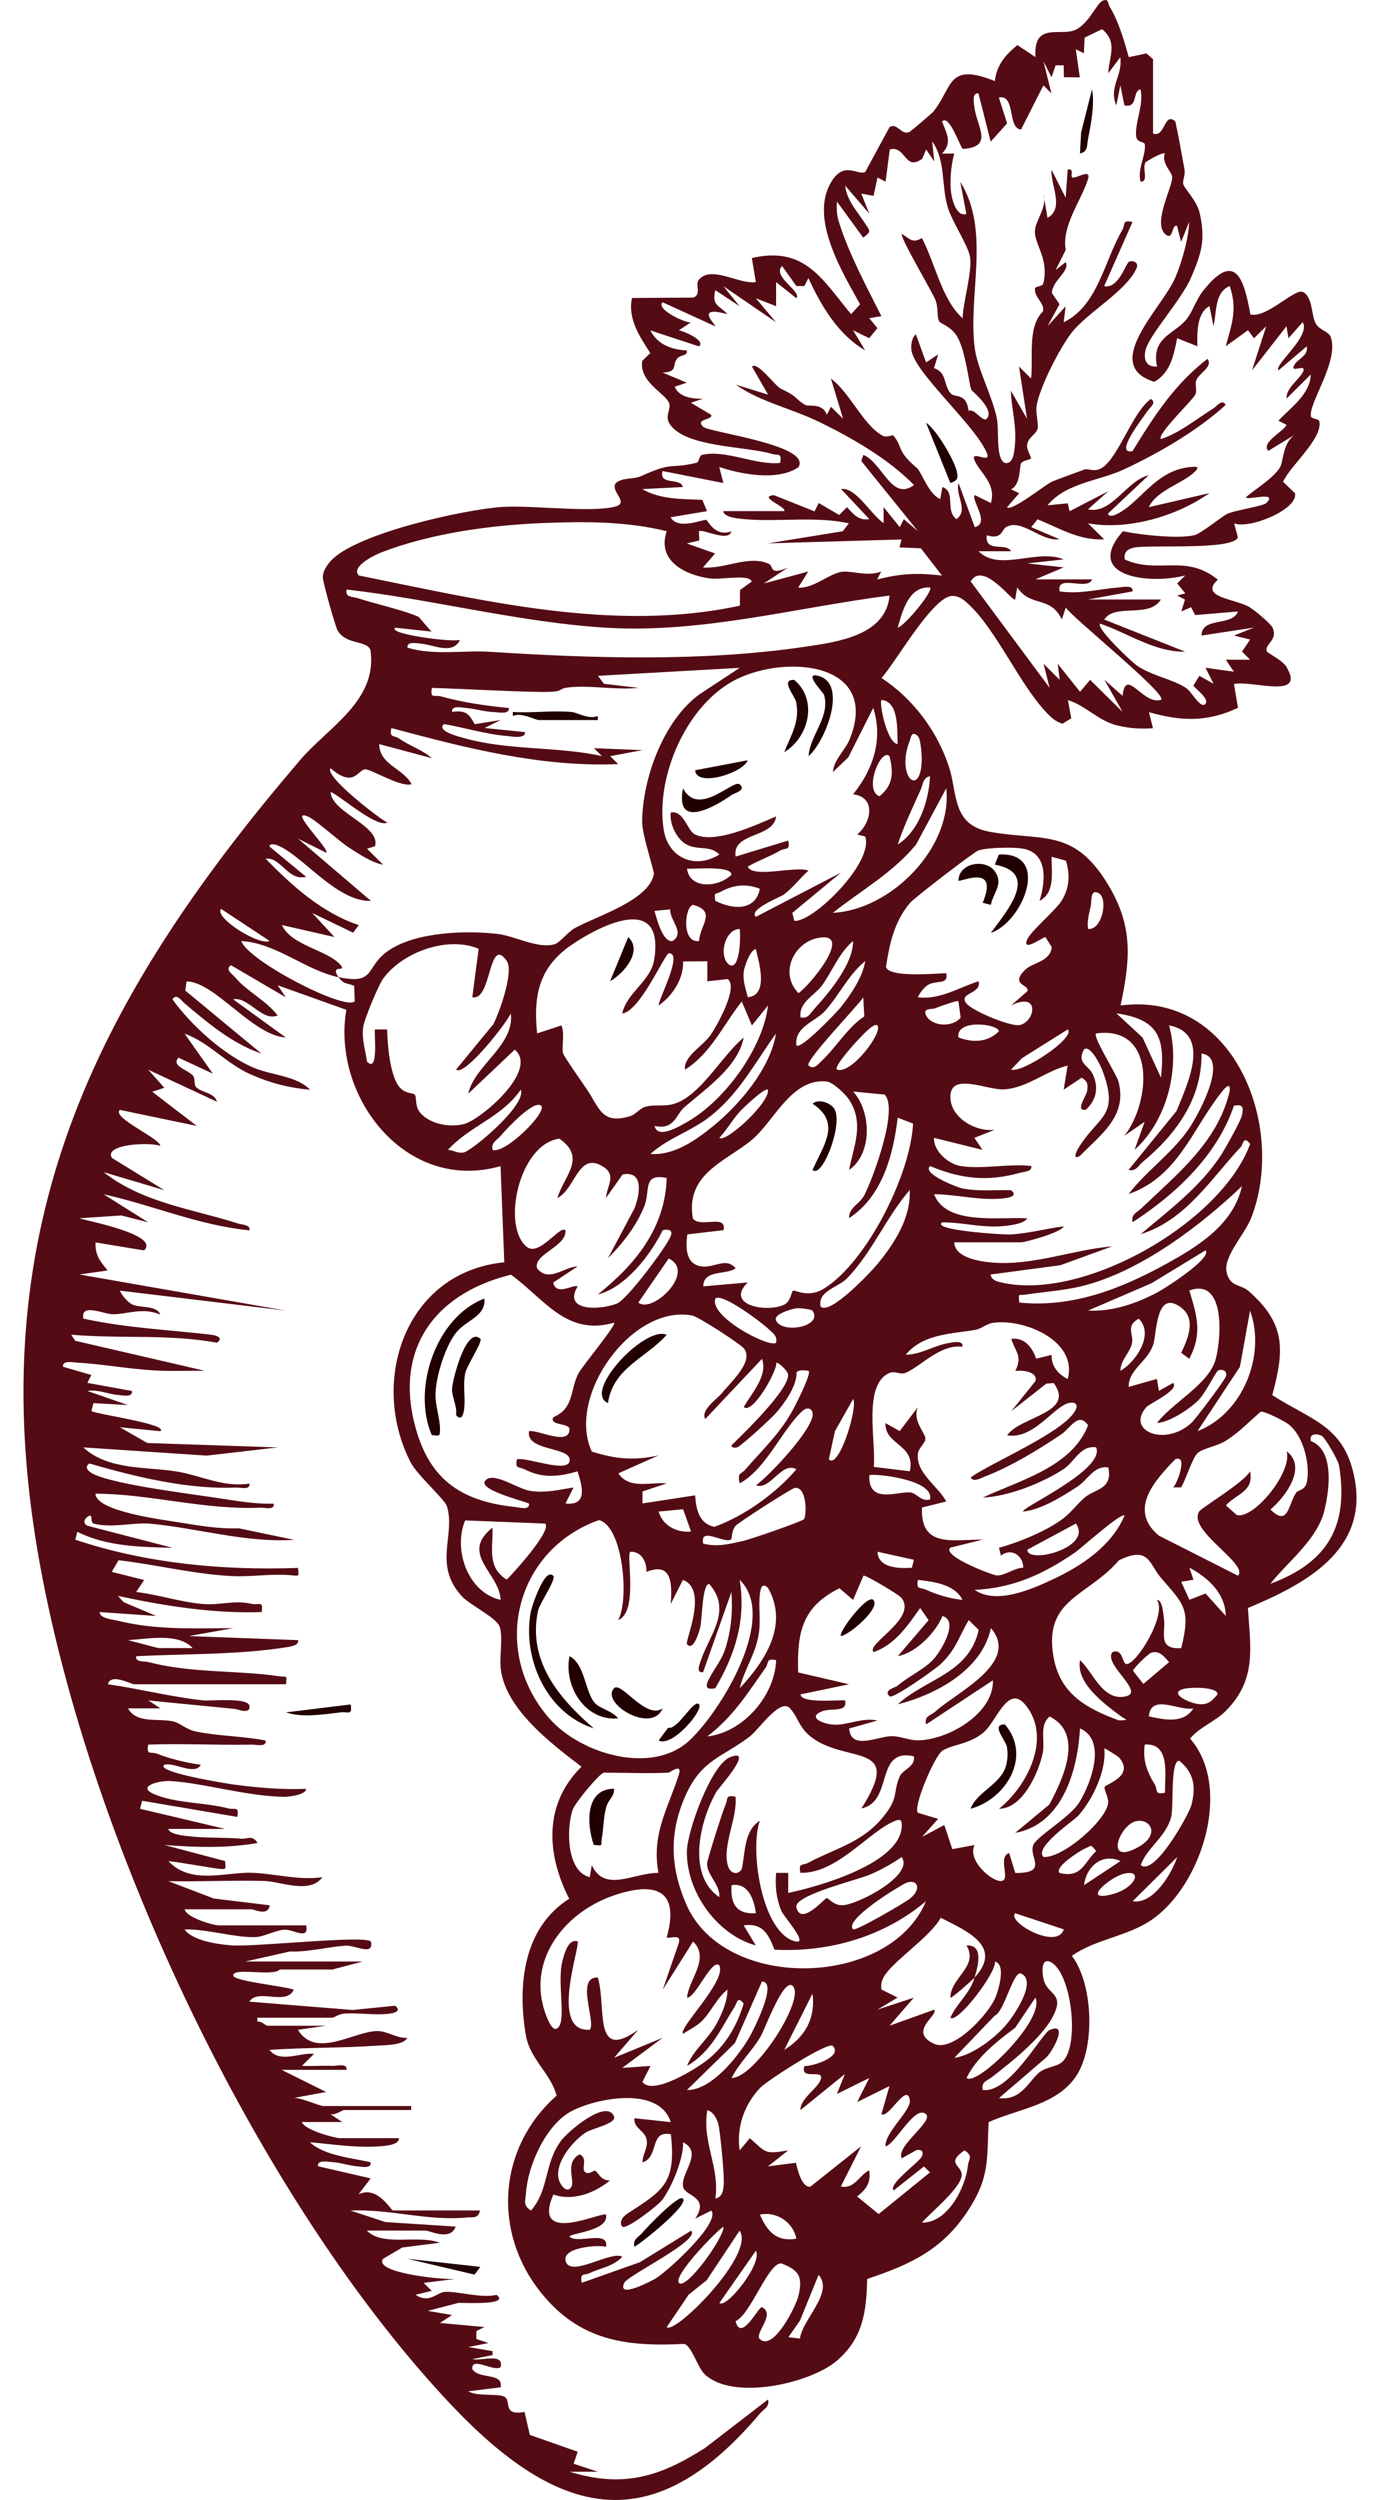 <svg width="58" height="105" viewBox="0 0 58 105" fill="none" xmlns="http://www.w3.org/2000/svg">
<path d="M15.421 93.691C16.102 94.377 17.543 93.847 18.485 94.198L16.905 94.399L16.102 94.873C15.675 95.478 18.744 95.775 19.166 95.716L17.806 95.884L18.145 96.217L17.467 96.385C18.049 96.774 18.349 96.281 18.705 96.262C19.27 96.234 20.209 96.539 20.87 96.388C21.475 96.844 19.417 96.71 19.256 96.727L17.979 97.06L18.999 97.234L18.49 97.567L20.361 97.738L20.022 97.906V98.242L20.531 98.41L19.683 98.578L20.703 98.752V98.917L19.852 99.085C20.214 99.186 21.184 98.794 21.042 99.424C20.757 99.64 19.799 98.945 19.852 99.508C20.135 99.954 21.155 99.629 21.042 100.27L19.683 100.438C20.062 100.676 20.989 100.505 21.229 100.685C21.486 100.878 21.124 101.472 22.046 101.304L22.269 102.27L24.281 102.976L24.109 103.48L25.129 103.816H23.939C26.203 104.511 27.741 104.026 29.646 102.808L32.28 100.78C32.353 101.096 32.102 101.18 31.941 101.371C27.399 106.754 23.442 105.763 18.911 100.951C10.398 91.909 2.9 75.616 1.314 63.376C-0.348 50.556 4.463 41.455 12.611 31.926C13.79 30.545 15.879 29.431 15.57 27.31C15.421 26.873 14.564 27.109 14.191 26.484C14.087 26.308 13.564 24.425 13.567 24.249C13.567 23.994 13.725 23.762 13.889 23.574C14.912 22.409 19.53 21.392 21.119 21.291C22.354 21.213 24.881 21.546 25.867 21.274C26.472 21.109 25.618 20.624 25.887 20.283C26.192 20.039 26.605 20.151 26.958 19.991C28.337 19.37 28.103 19.714 29.267 19.44C29.397 19.409 29.372 19.143 29.502 19.109C30.499 18.865 31.757 19.557 32.789 19.442C32.865 18.997 32.715 19.145 32.421 19.059C31.336 18.739 28.869 18.795 28.176 17.849C27.891 17.456 28.235 17.221 28.114 16.916C27.953 16.513 26.853 16.042 26.992 15.16L27.331 14.824C26.887 14.151 26.373 13.378 26.562 12.516L29.137 12.499C29.499 12.37 29.202 11.964 29.366 11.757C29.875 11.121 31.073 11.955 31.768 11.849L31.599 10.838C33.829 10.32 34.561 11.74 35.771 13.196L36.149 12.782C35.398 11.42 34.013 9.18 34.934 7.645C35.488 6.723 36.062 7.398 36.367 7.219L37.384 5.342C37.721 5.124 37.876 5.718 38.238 5.533C38.294 5.505 39.168 4.757 39.21 4.709C40.064 3.667 39.792 2.592 41.813 3.407C41.887 2.737 42.254 2.303 42.76 1.894L43.52 2.398C43.422 0.92 44.535 1.525 45.174 1.264C45.739 1.034 46.084 0.158 46.333 0.037C46.598 -0.094 46.567 0.158 46.624 0.253C47.017 0.903 47.237 1.676 47.441 2.401L48.184 2.242L48.461 2.485V5.608C48.978 5.796 48.913 4.681 49.399 5.099C49.546 5.76 49.654 6.432 49.781 7.099C49.826 7.339 49.702 7.58 49.727 7.72C49.761 7.919 50.307 8.407 50.428 8.972C50.674 10.104 50.485 10.661 50.058 11.661C49.668 12.574 48.32 14.053 48.153 14.678C48.045 15.087 48.167 15.429 48.63 15.395C48.376 14.196 49.306 14.048 49.826 13.46C50.129 13.115 50.25 12.602 50.586 12.188C51.909 10.544 52.282 11.678 52.551 13.205C53.229 13.387 54.422 12.087 54.767 12.266C55.185 12.482 55.1 13.247 55.304 13.597C55.462 13.871 55.846 13.922 55.931 14.16C56.29 15.165 54.99 16.941 55.097 17.487C55.12 17.602 55.428 17.582 55.451 17.697C55.597 18.428 54.224 19.56 53.927 20.235L54.43 20.72C54.557 21.398 52.523 22.232 51.87 21.983L52.025 22.56C51.895 23.117 48.385 22.876 47.698 22.994C47.407 23.044 47.22 23.176 47.271 23.498C48.667 24.131 49.818 23.241 51.186 24.347C50.374 25.086 51.912 25.151 52.497 25.49C52.723 25.621 53.401 26.181 53.489 26.372C53.724 26.885 53.127 27.061 53.243 27.366C53.26 27.414 53.902 27.739 54.054 27.988C54.919 29.408 52.655 28.568 51.864 28.73L52.031 29.73C50.728 30.341 49.637 30.296 48.289 29.912L48.458 30.585C47.93 30.621 47.475 30.596 46.957 30.47C46.155 30.274 45.635 29.635 44.883 29.405L45.024 30.17L44.654 30.397C44.354 30.307 44.162 30.122 43.956 29.901C42.828 28.697 41.864 26.439 40.697 25.369C40.502 25.19 40.315 25.03 40.03 25.03C39.21 25.03 37.656 27.812 37.048 28.476C38.385 29.352 39.411 30.73 39.894 32.24C40.245 33.332 40.007 34.652 41.601 34.937C43.792 35.327 45.084 34.797 46.485 37.016C47.63 38.825 47.525 40.212 47.096 42.231C51.892 41.609 54.063 47.337 52.593 51.138C52.325 51.836 51.426 52.757 51.55 53.41C51.675 54.062 52.147 53.939 52.46 54.211C54.046 55.589 53.986 56.69 53.472 58.597C55.154 59.678 56.505 59.88 56.932 62.096C57.517 65.132 54.823 66.549 52.449 67.538C52.553 69.224 52.828 70.529 51.528 71.851C51.07 72.316 50.437 72.521 50.018 73.022C51.807 75.075 50.516 79.148 48.444 80.607C47.401 81.341 46.05 81.436 45.05 82.148C45.934 83.316 46.025 85.879 45.29 87.103C44.51 88.405 42.811 88.565 41.55 89.133C41.477 90.747 41.59 91.458 40.691 92.839C39.617 94.489 38.266 95.113 36.446 95.718C36.418 97.085 36.274 98.222 35.157 99.166C34.041 100.11 30.785 100.853 29.609 99.713C29.309 99.421 29.083 98.553 28.758 98.447C26.274 98.573 24.36 98.301 22.747 96.307C20.689 93.761 20.915 90.206 23.394 88.019C23.137 87.061 22.275 86.503 22.099 85.472C21.746 83.386 21.989 80.974 23.922 79.75C22.962 77.871 22.843 75.775 24.44 74.204C23.182 73.246 21.277 71.806 21.051 70.14C20.974 69.577 21.153 68.809 21.003 68.331C20.887 67.955 19.748 67.412 19.409 67.042C18.193 65.712 19.151 64.499 18.787 63.272C18.699 62.975 17.541 61.969 17.255 61.415C15.503 57.995 17.046 53.424 21.195 53.018L21.037 48.979C17.054 50.119 13.931 46.049 14.556 42.413L11.673 41.385L12.012 41.889L9.711 40.542C9.434 40.71 9.768 40.915 9.881 41.049C10.395 41.657 11.175 42.01 11.67 42.651C11.02 42.928 10.441 41.845 9.799 41.973L12.012 43.576C10.61 43.494 9.025 41.228 7.84 41.22L7.787 41.606L10.989 44.253C9.723 43.814 8.756 42.979 7.758 42.142C7.623 42.029 7.416 41.699 7.247 41.973C8.041 43.069 9.401 44.307 10.653 44.842C11.43 45.172 12.473 45.183 13.035 45.772C12.139 45.69 11.354 45.491 10.537 45.127C9.474 44.654 8.83 43.808 7.756 43.413L8.948 45.096L7.501 44.424C7.176 44.774 7.9 44.934 8.109 45.178C8.23 45.318 8.117 45.547 8.264 45.682C8.496 45.895 9.013 45.892 9.121 46.276L6.227 44.928L6.908 45.688L6.399 45.855L8.27 47.29L5.037 46.617C4.686 46.948 6.718 47.799 6.738 48.133C6.368 47.962 4.344 48.04 4.703 48.634L6.908 49.99L4.355 49.231C6.015 50.533 8.098 50.777 10.011 51.39C10.189 51.446 10.525 51.432 10.486 51.676C8.358 51.471 6.419 50.617 4.355 50.161L6.229 51.34L5.102 51.051L3.335 51.169C3.657 51.281 6.738 51.858 6.057 52.519L4.016 52.183C3.994 52.715 4.203 52.973 4.525 53.362L3.335 53.53L12.018 55.048L5.037 54.208C5.116 54.404 5.376 54.704 5.557 54.788C5.907 54.95 6.588 54.813 6.738 55.216C6.006 54.9 5.376 55.194 4.762 55.202C4.37 55.208 3.38 54.704 3.505 55.384C5.285 55.774 7.066 55.852 8.872 56.059C9.126 56.09 9.392 56.194 9.124 56.396C7.06 56.02 5.042 56.239 2.993 56.059L3.16 56.314L8.609 57.575C8.016 57.569 7.419 57.592 6.823 57.575C5.644 57.541 4.389 57.297 3.25 57.233C3.064 57.222 2.606 57.124 2.651 57.407L3.841 57.751L3.671 58.082L5.545 58.423C5.588 58.712 5.141 58.603 4.955 58.589C4.531 58.555 4.118 58.348 3.674 58.423L5.376 59.014L3.926 58.933L3.844 59.267C3.957 59.381 7.117 59.821 6.738 60.112L5.037 59.947L6.193 60.608L11.676 60.793L8.688 61.138L3.502 60.793C4.556 61.776 6.232 61.594 7.49 61.816C8.462 61.986 9.423 62.485 10.483 62.311C10.523 62.605 10.099 62.468 9.89 62.479C7.908 62.569 5.653 62.02 3.756 61.468C3.491 61.647 3.779 61.849 3.968 61.933C5.006 62.39 8.109 62.754 9.406 62.958C10.096 63.068 10.805 63.174 11.506 63.157C11.546 63.451 11.119 63.314 10.913 63.325C8.601 63.426 6.269 62.74 4.013 62.737C4.028 63.485 6.854 63.832 7.561 63.947C8.389 64.084 9.191 64.219 10.039 64.191L12.36 64.675C10.342 64.81 8.284 64.177 6.309 63.997C5.613 63.936 4.717 64.188 3.957 64C3.77 63.955 3.909 63.611 3.762 63.661C3.615 63.712 3.411 63.947 3.674 64.084L7.25 65.009C5.907 64.978 4.46 64.953 3.248 64.336L3.166 64.67C6.178 65.675 9.358 65.964 12.529 65.855C12.532 66.174 12.631 66.205 12.289 66.168C11.427 66.079 10.582 66.244 9.714 66.196C8.126 66.112 6.557 65.714 4.983 65.532L4.697 66.02L6.06 66.362L5.721 66.866C6.639 66.969 7.617 67.3 8.533 67.37C9.273 67.429 9.847 67.196 10.579 67.364C10.879 67.431 11.079 67.21 10.997 67.709C8.965 67.779 6.939 67.454 4.955 67.031L5.198 67.294L6.571 67.874L4.189 67.709C4.189 67.975 4.723 68.017 4.932 68.067C6.557 68.473 8.143 68.389 9.808 68.384L7.936 68.717L12.532 68.888C12.577 69.109 12.218 69.157 12.066 69.182C10.028 69.51 7.792 69.459 5.723 69.563C5.681 69.823 6.043 69.762 6.235 69.809C8.1 70.291 9.904 70.137 11.766 70.409C12.066 70.454 12.052 70.319 12.023 70.742H5.639C5.5 70.742 4.658 70.258 4.534 70.742C5.87 70.93 7.19 71.274 8.536 71.417C8.886 71.454 10.472 71.272 10.489 71.672C10.503 72.014 9.997 71.793 9.875 71.778C8.663 71.653 7.445 71.546 6.235 71.42L6.744 71.753H5.381C5.735 72.414 6.69 72.157 7.295 72.305C7.569 72.372 7.829 72.641 8.23 72.725C9.149 72.918 10.232 72.918 11.167 73.106C11.209 73.395 10.774 73.272 10.571 73.277C9.132 73.305 7.674 73.221 6.229 73.277C6.142 73.753 6.342 73.554 6.602 73.658C7.185 73.888 7.821 74.033 8.44 74.123C8.185 74.588 7.315 74 6.908 74.123C6.495 74.428 9.525 74.91 9.743 74.941C10.774 75.084 11.823 75.173 12.868 75.134C12.857 75.395 12.1 75.473 11.933 75.47C10.313 75.439 8.53 74.879 7.139 74.806C6.679 74.784 5.749 75.028 6.444 75.341C7.343 75.748 8.626 75.7 9.581 75.952C9.875 76.03 10.053 75.832 9.974 76.313L5.975 75.635L5.887 75.972L9.463 76.817H7.08C7.1 77.058 7.843 77.114 8.038 77.134C8.734 77.207 9.46 77.168 10.155 77.229C10.381 77.249 10.613 77.053 10.825 77.409C9.505 77.638 8.236 77.588 6.911 77.493L9.463 78.168C9.468 78.453 9.559 78.534 9.222 78.493C8.513 78.403 7.79 78.252 7.08 78.168C8.007 79.179 9.511 78.624 10.571 78.658C11.529 78.686 12.543 78.991 13.55 78.843C13.018 79.574 11.806 79.022 11.088 79.002C9.754 78.966 8.411 79.041 7.08 79.011L8.982 79.739L11.337 80.025C11.269 80.504 10.689 80.193 10.571 80.193H7.761C7.838 80.543 8.957 80.868 9.208 80.868H12.868C12.99 81.523 12.323 81.019 11.947 81.05C11.537 81.083 11.116 81.347 10.723 81.361C9.873 81.389 8.657 81.01 7.758 81.039C8.081 81.515 9.166 81.663 9.72 81.708C10.653 81.786 15.322 81.268 15.59 81.546C15.717 82.178 14.951 81.691 14.511 81.722C13.781 81.772 12.948 81.996 12.182 81.966L10.311 82.386H15.248L13.968 82.722H11.758C11.464 83.036 9.791 82.61 9.802 82.977C9.81 83.209 11.975 83.425 12.351 83.568C12.023 84.263 10.839 83.495 10.48 84.072L14.819 84.422L16.608 84.243C16.888 84.456 16.591 84.551 16.356 84.579C15.774 84.652 15.079 84.534 14.474 84.573C14.253 84.587 14.027 84.747 13.968 84.747H10.817V84.912C10.978 84.873 11.161 85.083 11.243 85.083H13.714L12.521 85.254C13.278 86.5 14.906 85.296 15.873 85.307C16.3 85.313 16.676 85.621 17.116 85.59C16.967 85.915 16.15 85.898 15.839 85.921C14.338 86.022 12.826 85.996 11.328 86.097C11.755 86.674 12.628 86.195 13.199 86.265L12.69 86.769C13.114 86.786 13.544 86.752 13.968 86.769C14.177 86.778 14.601 86.641 14.562 86.937H11.837L13.708 87.867L12.348 88.117C12.69 88.103 13.386 88.456 13.623 88.456H17.283V88.624H14.474C14.372 88.624 14.089 88.859 13.877 88.794L14.386 89.128H12.685C12.792 89.461 14.07 89.806 14.302 89.806H16.772C16.772 90.091 16.206 90.128 16.006 90.144C15.002 90.226 14.016 90.063 13.024 89.976C13.629 90.545 14.782 90.629 15.576 90.82C15.619 91.108 15.172 90.999 14.986 90.985C14.646 90.957 14.33 90.834 13.965 90.811C13.779 90.8 13.321 90.702 13.366 90.985L15.579 91.495L15.067 92.167C15.864 91.772 16.427 92.842 16.515 92.842H20.175C20.096 93.203 19.872 93.111 19.629 93.136C18.004 93.301 16.367 92.769 14.728 92.845L16.195 93.329L19.154 93.52C18.914 94.144 18.092 93.688 17.877 93.688H15.407L15.421 93.691ZM43.518 24.336H45.9C45.717 24.837 44.374 24.089 44.538 24.84C45.389 24.966 46.206 24.736 47.008 24.675C47.195 24.661 47.644 24.551 47.599 24.84L45.728 25.179H48.792C48.289 25.991 46.867 25.322 46.409 26.022L49.812 27.372C48.529 27.394 47.41 26.593 46.237 26.193C46.047 26.378 47.562 27.803 47.78 27.952C48.421 28.397 49.303 28.52 49.874 28.915C50.078 29.055 50.468 29.795 50.663 29.565C50.838 29.363 50.273 28.949 50.154 28.803L50.408 28.386L51.005 28.719L50.666 28.047L51.858 28.212L51.519 27.708H52.539L52.2 27.366L52.542 26.862L51.861 26.694L52.712 26.358L50.499 26.694C50.513 25.885 51.779 26.336 52.031 25.683L50.23 25.834L50.061 25.504L49.648 25.683L49.803 25.187L49.476 25.011L49.818 24.924L49.476 24.506L49.815 24.168C48.334 24.56 45.499 24.241 47.195 22.313C47.938 22.465 49.507 22.644 50.211 22.476C50.459 22.417 51.341 21.706 51.559 21.593C51.867 21.434 53.088 21.263 53.221 21.129C53.758 20.591 52.356 21.053 52.37 20.879C52.766 20.535 53.571 20.056 53.809 19.602C53.95 19.33 53.91 18.622 54.41 18.266L53.303 18.938C52.986 18.569 53.958 18.131 54.069 17.84L53.729 17.672C54.246 17.112 55.063 16.569 55.089 15.731L54.071 16.742C54.054 16.291 54.569 15.978 54.75 15.642C54.987 15.202 54.139 15.748 54.413 15.308C54.572 15.056 54.995 14.938 54.922 14.546L53.732 15.557C53.526 15.333 55.111 14.115 54.75 13.532L54.153 14.207L54.069 13.703L52.621 15.557L53.218 13.703L52.703 14.207L52.452 13.871L51.516 14.543C51.771 13.616 52.017 12.989 51.683 12.014C51.033 12.286 51.146 13.115 51.002 13.7L50.832 12.857C50.295 13.143 50.315 13.978 50.324 14.543L49.476 14.207C49.331 14.902 49.202 15.658 48.512 16.036C46.237 15.333 48.857 12.916 49.388 11.678C49.673 11.011 49.953 10.025 49.982 9.317L49.64 10.16L49.47 9.488C49.227 9.398 49.329 10.16 48.964 9.824C48.438 9.339 49.323 7.771 49.264 7.415C49.227 7.194 48.809 6.846 48.958 6.451C48.879 6.367 48.175 6.774 48.144 6.824C47.989 7.085 48.3 7.631 47.938 7.633C47.783 7.141 48.184 6.463 48.113 6.059C48.091 5.931 47.771 6.017 47.749 5.701C47.701 5.101 48.082 4.404 47.935 3.754C47.579 3.816 47.85 4.552 47.257 4.426L47.087 3.583L46.918 4.426C46.584 3.656 47.195 3.186 47.084 2.404L46.579 3.079C46.612 2.376 46.991 1.774 46.319 1.225L45.584 1.581L45.556 2.239L45.216 2.068L45.383 3.25L44.713 3.244L44.705 2.743H44.366L44.196 3.247L43.854 2.572L44.19 3.922L43.854 3.586L42.913 5.44C42.325 5.393 42.706 3.964 41.98 4.093L42.328 5.18L41.638 5.95L41.124 3.925C40.841 3.877 40.934 4.342 40.954 4.513C41.056 5.325 41.785 6.174 40.468 6.255C40.349 6.183 39.9 4.771 39.592 5.104C39.801 5.628 40.027 6.003 39.592 6.451H40.106C39.959 6.984 39.889 7.762 40.013 8.303C40.061 8.51 40.245 9.118 40.615 8.984L40.358 7.636C41.649 9.689 40.672 12.392 40.968 14.625C41.087 15.515 41.703 16.616 41.898 17.582C42 18.076 41.836 19.255 42.232 19.445C42.61 19.521 42.633 18.907 42.656 18.689C42.735 17.879 42.509 17.193 42.486 16.409L43.164 17.588L42.828 15.395L43.337 15.899C43.43 15.003 43.176 13.714 43.834 13.081C43.93 12.737 43.453 12.499 43.501 12.112C43.512 12.023 43.814 12.039 43.848 11.908C44.094 10.894 43.506 10.308 43.495 9.745C43.487 9.266 44.035 8.731 43.854 8.14L44.024 9.152C44.75 8.751 44.151 7.779 44.193 7.127L44.789 8.306L44.874 7.127C45.163 7.054 44.979 7.376 45.061 7.446C45.185 7.549 45.892 7.02 45.722 7.544C45.425 8.454 44.614 9.502 44.792 10.496L44.366 11.345L44.789 11.009C44.99 11.387 44.221 11.776 44.21 12.308L44.532 12.776L44.024 13.706L44.789 12.863L44.705 13.538C46.163 12.821 46.403 10.95 47.175 9.653C47.305 9.435 47.144 9.227 47.599 9.322L46.406 12.02C46.994 12.137 47.294 11.132 47.432 11.011C47.54 10.916 47.887 10.983 47.769 11.261C47.356 12.216 45.691 13.135 45.047 13.964C44.532 14.627 43.696 16.261 43.566 17.05C43.518 17.342 43.665 17.846 43.608 18.014C43.52 18.274 43.204 18.367 43.167 18.697C43.145 18.893 43.362 19.21 43.323 19.263C43.283 19.316 43.017 19.325 42.919 19.454C42.839 19.557 42.916 20.355 42.492 20.552L42.834 20.717L42.322 21.308C42.528 21.487 43.885 20.392 44.193 20.241C44.374 20.154 45.239 19.849 45.553 19.728C45.756 19.65 45.985 19.865 46.33 19.641C47.014 19.193 47.596 17.319 48.368 16.756C48.639 16.913 48.306 17.134 48.215 17.28C48.037 17.56 46.796 19.106 47.599 18.949C48.498 17.485 49.368 16.129 50.753 15.07C50.985 15.412 50.417 15.653 50.284 15.961C50.202 16.157 50.329 16.387 50.236 16.577C50.114 16.823 48.602 18.26 48.794 18.442C49.594 18.176 50.284 17.596 50.991 17.16C51.135 17.07 51.361 16.737 51.516 17.006C50.318 18.095 48.732 19.014 47.26 19.706C46.2 20.204 44.804 20.274 44.024 21.224L44.877 21.14L44.956 21.473L46.579 20.633L45.728 21.392C46.711 21.622 47.359 20.176 48.28 19.958L46.579 21.56C46.55 21.686 46.751 21.672 46.83 21.641C47.901 21.207 48.509 19.734 50.066 19.613C50.264 19.599 50.437 19.582 50.242 19.787C49.75 20.305 48.63 20.566 48.283 21.302L50.835 20.711C49.453 21.686 47.404 22.283 45.728 21.98L46.406 22.652C45.346 22.706 44.561 22.196 43.608 21.812L43.342 22.142L44.532 22.649C43.735 22.759 42.938 21.753 42.274 22.145C42.105 22.246 42.113 22.686 41.471 22.481C41.387 23.243 42.3 22.764 42.492 23.154H41.129C42.003 24.033 43.586 23.028 44.705 23.495L43.173 23.663L44.705 23.831L43.515 24.336H43.518ZM30.406 21.468H32.961C33.083 21.294 31.819 20.857 32.529 20.798L34.236 21.479L34.408 21.126L35.27 21.63L35.598 21.299C35.858 21.591 36.087 21.879 36.536 21.804L35.347 20.538C35.98 20.459 36.562 21.568 37.136 21.972V21.299L37.817 22.142L37.986 21.806L38.583 22.313L36.197 19.361L36.285 19.106C37.099 19.44 37.469 21.073 38.413 20.372C37.362 19.288 35.804 18.389 34.442 17.728C33.233 17.14 31.958 16.888 30.923 16.154L32.283 16.577L31.605 15.398C31.833 15.168 32.58 16.21 32.806 16.319C33.591 16.697 33.32 16.672 33.823 17C33.981 17.104 34.547 16.888 34.753 17.42L34.923 17.084L35.434 17.588L34.923 15.902C35.725 16.49 36.274 17.854 37.105 18.305C37.257 18.386 37.52 18.263 37.54 18.286C37.961 18.77 37.659 18.921 38.532 19.652C38.733 19.82 39.032 20.773 39.521 20.96L39.606 20.456C40.191 20.65 39.708 21.442 40.2 21.804C40.722 21.425 40.14 20.798 40.287 20.288L40.968 22.142C41.635 21.969 40.799 21.008 40.968 20.793L41.647 21.129C41.878 20.319 41.206 19.877 40.968 19.356C40.731 18.835 41.697 19.549 41.474 19.022C40.982 17.854 38.467 15.689 38.309 14.723C38.275 14.521 38.32 14.171 38.495 14.042L38.922 15.224L39.431 14.885L39.255 15.462C39.798 15.642 39.651 16.143 39.94 16.507C40.126 16.742 40.604 16.451 40.711 17.26C40.954 17.118 41.307 17.77 41.474 17.585C41.825 17.196 40.852 16.437 40.824 16.37C40.725 16.151 40.601 14.81 40.245 14.165C39.996 13.712 39.532 13.602 39.473 13.496C39.368 13.314 39.448 12.894 39.303 12.569C39.12 12.154 37.806 9.944 37.904 9.824C38.23 10.025 38.351 10.238 38.747 9.998C39.306 11.062 39.583 12.588 40.457 13.367C40.477 12.698 40.869 11.381 40.77 10.793C40.688 10.297 39.993 9.28 39.824 8.678C39.555 7.729 39.753 6.754 39.179 5.939L39.267 6.782L38.925 6.278L38.761 6.664C38.026 7.222 38.074 6.093 37.396 6.278L37.221 7.628L36.881 7.457L36.715 8.227L36.2 8.132L36.536 8.975L35.519 7.793C35.59 8.432 36.045 8.894 36.367 9.398C36.579 9.729 36.624 9.706 36.282 9.984L35.177 8.468C35.152 8.759 35.169 9.034 35.256 9.317C35.675 10.656 36.426 12.053 37.045 13.28L36.536 13.364L36.876 13.784L36.531 14.205L35.852 13.871L36.361 14.714C35.214 14.048 34.507 12.835 33.976 11.678L33.806 12.014H33.47L32.871 11.174C32.43 11.614 33.721 12.249 33.467 12.524L32.619 11.849V12.86L31.766 12.527L32.616 13.535L30.403 12.02L31.084 12.86L30.064 12.188C29.906 12.868 30.228 12.801 30.573 13.199C29.148 12.799 30.115 13.667 30.061 13.706L27.848 12.695C27.549 12.992 28.818 13.574 29.038 13.541L28.529 13.874C28.645 13.874 29.691 14.289 29.377 14.549L27.334 13.877C27.622 14.465 28.235 14.689 28.866 14.72C28.908 14.969 28.611 14.874 28.453 15.07C28.25 15.322 28.498 15.636 27.845 15.647L28.866 16.073L28.357 16.241C28.541 16.692 29.109 16.753 29.547 16.748L29.038 16.916L29.889 17.423C29.979 17.655 29.202 17.574 29.55 17.924C29.784 18.16 34.123 18.686 33.56 19.619C32.704 20.221 31.152 19.921 30.231 19.616L30.401 20.288L27.848 19.784C27.679 20.414 28.631 20.042 28.696 20.456L26.992 20.543C27.766 20.983 28.659 20.96 29.519 20.994L29.716 21.47L28.185 21.725C28.495 22.291 29.567 21.792 29.691 21.84C29.75 21.862 30.056 22.568 30.737 22.319C30.624 22.795 29.499 22.184 29.377 22.319L29.389 22.703L28.866 22.826L30.056 23.246L29.544 23.834C30.429 23.916 31.477 23.299 32.308 23.68C32.54 23.787 32.297 24.184 33.119 23.837L32.099 24.509L33.97 24.005L33.546 24.68C34.185 24.739 34.903 24.047 35.426 24.011C35.852 23.98 36.486 24.224 37.037 24.005L36.864 24.341C37.865 24.081 38.552 24.056 39.589 24.173L38.704 23.03L37.803 22.994L37.89 22.658L32.272 22.823L35.42 22.313L35.677 21.98C34.247 21.672 32.775 21.93 31.336 21.809C31.13 21.792 30.423 21.748 30.398 21.473L30.406 21.468ZM28.023 22.313C26.342 21.893 24.558 21.899 22.82 21.969C20.613 22.058 18.12 22.397 16.051 23.193C15.771 23.299 14.725 23.795 15.079 24.17C20.279 25.218 25.802 26.582 31.096 25.439L31.101 24.784L31.596 24.425C31.477 24.1 30.327 24.358 29.852 24.297C28.773 24.156 27.599 23.54 28.021 22.316L28.023 22.313ZM42.664 25.179C42.554 25.285 41.322 23.54 40.796 24.42L44.114 28.89L43.86 27.879L44.538 28.554L44.453 27.879L45.394 29.058L45.816 28.554L47.181 29.901L46.415 28.551L47.181 29.226C47.313 27.985 48.034 29.632 48.797 29.394C49.091 29.17 45.01 25.901 44.795 25.515L44.628 26.019C44.131 24.991 43.334 25.532 42.752 24.672L42.667 25.176L42.664 25.179ZM37.387 25.014C33.453 25.518 29.55 26.596 25.548 26.369C21.944 26.165 18.16 25.168 14.57 24.761C14.491 25.109 14.816 25.05 15.045 25.126C15.746 25.358 16.981 25.63 17.588 25.907C17.625 25.924 18.029 26.434 18.145 26.529L16.613 26.364C16.249 26.63 19.081 26.997 19.338 26.871C19.024 27.52 18.233 27.083 17.719 27.039C17.535 27.022 17.083 26.918 17.128 27.204C18.25 27.543 19.457 27.302 20.616 27.378C24.931 27.652 29.538 27.8 33.852 27.162C35.234 26.957 37.232 26.683 37.387 25.016V25.014ZM39.089 24.675C38.184 24.613 37.924 25.694 37.729 26.361C38.026 26.294 39.241 24.817 39.089 24.675ZM14.231 41.041C15.856 41.38 15.299 40.587 16.387 39.887C17.549 39.139 19.578 39.074 20.915 39.226C21.619 39.307 22.619 39.864 23.306 39.66C23.549 39.587 23.838 39.161 24.16 38.982C25.05 38.486 27.291 37.82 27.481 36.708C27.501 36.587 26.992 35.072 26.989 34.545C26.989 32.73 27.877 30.262 29.403 29.159L31.09 28.05L25.132 28.386L25.384 28.722L26.834 28.89C25.904 28.997 24.736 28.758 23.843 28.879C23.405 28.938 23.784 29.081 22.662 29.061C21.15 29.036 19.655 28.938 18.151 28.893C18.069 29.377 18.258 29.17 18.544 29.251C19.423 29.501 20.469 29.652 21.384 29.736C21.43 30.016 20.972 29.918 20.782 29.91C20.339 29.896 19.988 29.767 19.592 29.736C19.406 29.722 18.956 29.613 19.002 29.901C19.567 29.826 19.706 29.963 19.951 30.417L21.042 30.243L20.364 30.576L22.066 30.75C22.094 31.05 21.492 30.929 21.305 30.912C20.449 30.845 19.513 30.559 18.663 30.411C18.298 30.708 19.381 30.966 19.511 31.002C21.398 31.534 23.405 31.338 25.302 31.758L24.962 31.425L27.003 31.506L25.644 31.761L25.983 32.094C22.724 32.229 19.558 31.414 16.45 30.579C16.351 31.01 16.568 30.873 16.769 31.016C17.215 31.33 17.741 31.484 18.151 31.845L15.938 31.254C15.946 32.128 16.953 32.268 17.3 32.94C16.828 33.078 15.579 32.288 15.339 32.313C15.036 32.344 14.867 33.111 13.895 32.268C13.601 32.576 15.941 34.388 16.277 34.548C15.819 34.817 13.996 33.173 13.895 33.282C13.96 34.142 16.011 34.694 15.763 35.54L15.426 35.649L16.105 36.321C15.627 36.234 15.098 35.876 14.689 35.615C14.253 35.338 13.273 34.436 12.95 34.299C12.057 33.915 13.872 35.674 13.716 35.817L12.527 35.226L15.59 37.839C14.121 37.892 12.62 35.803 11.585 35.481C11.498 35.453 11.308 35.436 11.334 35.562L12.866 36.828C12.091 37.016 11.8 35.971 11.164 36.069C12.278 37.206 13.533 38.34 15.079 38.856L14.841 39.175L13.123 38.346L14.058 39.357L11.845 38.853C12.264 39.741 13.753 39.881 14.316 40.536C14.587 40.853 13.844 40.48 14.228 41.044C12.829 40.752 11.622 39.612 10.141 39.525C10.421 40.36 14.514 42.469 14.909 42.055L14.886 41.405C14.584 41.282 14.437 41.346 14.231 41.044V41.041ZM35.005 32.436C35.044 31.893 35.519 31.531 35.717 31.036C36.986 27.857 33.125 27.47 30.971 28.523C28.874 29.548 27.546 32.599 27.893 34.839C28.074 36.016 29.185 36.539 30.234 35.892C29.799 35.444 29.244 35.789 28.716 35.377C28.391 35.125 28.125 34.542 28.196 34.122C28.761 34.044 28.871 34.881 29.213 35.049C30.058 35.461 31.785 34.646 32.619 34.29C32.515 35.215 30.759 34.943 30.918 35.977L33.128 35.304C33.221 35.752 33.012 35.596 32.792 35.724C32.356 35.979 31.859 36.147 31.426 36.4C31.647 36.904 33.461 36.355 33.979 36.568C33.623 36.884 33.329 37.282 32.947 37.57C32.797 37.682 31.443 38.2 31.766 38.509L35.341 36.654L33.3 38.343L33.385 38.679C34.185 38.738 36.748 36.203 36.361 35.133L36.025 35.052C36.647 34.531 36.816 33.467 35.852 33.363C36.692 32.335 37.127 31.047 36.7 29.733L35.652 31.811L35.002 32.433L35.005 32.436ZM37.726 31.254C37.695 30.722 37.808 29.462 37.048 29.4C36.944 29.523 37.271 31.192 37.726 31.254ZM38.577 30.918C38.309 30.666 38.286 30.974 38.221 31.15C37.667 32.627 38.668 33.506 38.738 31.988C38.75 31.756 38.702 31.033 38.577 30.918ZM37.384 31.761C37.026 31.394 36.285 33.195 36.961 33.444C37.551 32.985 37.554 32.416 37.384 31.761ZM37.729 35.472C38.636 34.89 39.035 33.643 39.089 32.604C38.792 32.649 38.795 32.943 38.704 33.148C38.365 33.909 37.989 34.68 37.732 35.472H37.729ZM35.005 38.34C37.435 38.223 40.041 35.607 39.77 33.111L38.498 35.478C37.517 36.663 36.192 37.399 35.005 38.34ZM43.69 37.836C43.959 36.982 44.046 35.783 42.93 35.635C42.517 35.579 41.514 35.596 41.124 35.719C40.951 35.772 38.425 37.71 38.244 37.926C37.588 38.702 37.387 39.637 37.237 40.609C37.348 41.074 39.318 40.889 39.77 40.875C39.872 41.391 39.371 41.147 38.995 41.371C38.863 41.45 38.636 41.724 38.58 41.887C39.496 42.004 40.293 41.478 41.132 41.214C41.262 41.761 40.256 41.693 40.618 42.147C40.875 42.466 42.509 43.15 42.882 43.049C43.515 42.878 43.718 41.637 42.495 42.228L43.176 41.637C43.303 41.34 42.404 41.394 43.099 40.719C43.402 40.427 44.134 40.399 44.205 39.783L43.939 39.36C43.857 39.343 42.916 40.041 43.178 39.447C43.325 39.111 44.36 38.237 44.617 37.834C44.942 37.321 44.984 36.73 44.798 36.15L44.199 35.985C44.185 36.618 44.368 37.481 43.69 37.839V37.836ZM28.874 36.486C28.993 37.377 30.22 37.268 30.742 36.738C30.745 36.349 29.185 36.509 28.874 36.486ZM31.938 37.332C31.373 37.102 30.81 37.164 30.282 37.461C30.092 37.568 29.991 37.447 30.064 37.834C30.768 38.2 31.752 38.285 31.935 37.332H31.938ZM45.731 39.016C46.324 39.086 46.604 37.708 46.152 37.5C45.813 37.346 45.886 37.845 45.847 38.035C45.779 38.363 45.68 38.677 45.728 39.016H45.731ZM29.383 39.523C29.414 38.847 30.138 38.29 29.131 38.004C28.767 38.08 28.637 39.635 29.383 39.523ZM11.334 39.523L9.293 38.175C8.977 38.52 10.867 39.73 11.334 39.523ZM28.171 38.195L27.506 38.259C27.594 38.545 27.845 39.604 28.272 39.523C28.809 39.158 28.137 38.663 28.168 38.195H28.171ZM26.15 42.562C26.362 41.657 27.359 41.223 27.501 40.273C27.902 37.587 25.404 38.775 24.117 39.621C22.682 40.565 22.405 41.73 22.574 43.405L23.595 43.069C23.75 43.399 23.589 44.004 23.671 44.256C23.719 44.399 24.567 45.603 24.683 45.78C25.197 46.547 25.299 47.248 26.497 46.875C26.721 46.805 26.899 46.545 27.125 46.486C27.628 46.354 28.021 46.547 28.597 46.256C29.592 45.755 30.409 44.281 31.257 43.578C31.019 44.814 29.663 45.724 28.764 46.505C28.394 46.828 28.351 47.469 27.512 47.292C27.639 47.861 28.544 47.318 28.931 47.094C30.477 46.194 32.068 44.018 32.28 42.228L31.602 43.071L31.175 42.063C30.398 43.041 29.88 44.245 28.789 44.928C28.724 44.357 29.536 43.951 29.869 43.466C30.118 43.105 31.053 41.458 30.584 41.122L29.728 41.217V40.374L28.71 40.383C28.739 41.097 28.269 41.825 27.684 42.231C27.648 42.015 28.739 40.004 28.108 40.041C27.947 40.049 26.893 42.489 26.152 42.567L26.15 42.562ZM31.087 39.018C30.457 39.024 30.174 40.203 30.666 40.534C31.127 40.752 31.13 39.198 31.087 39.018ZM34.448 39.383C33.388 39.539 32.727 40.853 33.557 41.713C34.001 41.433 35.875 39.172 34.448 39.383ZM33.642 42.73C33.97 42.8 34.049 42.564 34.222 42.377C34.863 41.676 35.861 40.478 35.855 39.525C35.267 40.016 34.999 40.758 34.566 41.366C34.239 41.825 33.566 42.083 33.645 42.73H33.642ZM19.85 41.884L20.118 39.85C18.815 39.296 16.896 39.996 16.093 41.119C15.904 41.385 15.293 42.842 15.26 43.169C15.206 43.696 15.356 44.088 15.424 44.587C15.941 45.127 15.703 43.293 15.763 43.237H16.271C16.283 43.867 16.387 45.2 16.8 45.671C17.043 45.948 17.362 45.898 17.427 45.973C17.538 46.099 17.399 46.472 17.71 46.791C18.134 47.228 18.934 47.362 19.513 47.208C20.209 47.021 22.656 44.954 21.636 44.085L19.68 45.937C19.937 44.746 21.647 43.895 21.466 42.562C21.345 42.909 19.513 45.248 19.169 44.923L20.734 43.018C20.991 42.528 21.605 40.803 21.3 40.363C20.52 39.245 20.675 42.071 19.85 41.884ZM31.429 41.884C32.317 41.811 31.901 40.422 31.766 39.861C31.514 39.912 31.282 40.615 31.26 40.805C31.212 41.209 31.339 41.514 31.429 41.887V41.884ZM33.473 43.909C33.654 44.105 35.18 42.503 35.341 42.301C35.748 41.791 36.274 41.01 36.364 40.366C35.66 40.937 35.265 41.811 34.663 42.475C34.273 42.903 33.371 43.133 33.473 43.909ZM36.325 42.69L36.282 41.887C36.115 42.186 33.789 44.587 33.984 44.755C34.222 44.959 34.405 44.673 34.544 44.547C35.132 44.004 35.629 43.141 36.325 42.693V42.69ZM40.282 42.055C40.225 41.999 39.459 42.29 39.298 42.352C39.168 42.399 38.767 42.326 38.922 42.646C39.151 43.113 40.033 43.169 40.375 42.741L40.282 42.057V42.055ZM48.794 45.262C48.978 43.576 48.687 42.814 46.923 42.562L48.023 43.581L48.794 45.262ZM36.876 43.069C36.737 42.92 36.158 43.581 36.033 43.707C35.903 43.844 35.036 44.802 35.174 44.923C35.776 45.155 37.127 43.34 36.876 43.069ZM40.282 43.573C40.872 43.797 41.497 43.791 41.98 43.321C41.986 43.004 40.163 42.78 40.282 43.573ZM40.366 48.973C41.223 49.121 42.441 48.864 43.345 48.973C43.382 49.219 43.046 49.208 42.868 49.259C41.502 49.645 40.377 49.514 39.089 48.976C38.738 49.298 40.236 49.872 40.44 49.914C41.124 50.049 41.805 49.973 42.492 49.99C42.769 50.197 42.492 50.295 42.24 50.326C41.24 50.452 40.248 50.169 39.258 50.158C39.759 51.483 42.005 51.099 43.173 51.172C43.029 51.441 42.175 51.508 41.904 51.514C41.084 51.53 40.397 51.34 39.597 51.34C39.131 51.676 42.15 51.858 42.415 51.85C43.119 51.83 43.992 51.597 44.705 51.508C44.597 51.774 43.068 52.18 42.916 52.18H40.106C40.132 52.836 41.191 52.987 41.717 53.029C43.422 53.166 45.069 52.494 46.748 52.348L44.569 53.141L41.641 53.53C41.641 53.687 41.794 53.788 41.935 53.827C45.36 54.768 51.321 51.401 52.542 48.046C52.26 47.676 52.251 48.068 52.149 48.175C50.889 49.516 49.843 51.247 47.941 51.838C49.145 50.819 50.442 49.858 51.316 48.519C51.488 48.259 52.144 47.085 52.195 46.855C52.268 46.519 52.254 46.365 51.861 46.441C51.152 48.533 49.425 50.152 47.605 51.334C47.525 51.004 47.777 50.934 47.961 50.76C49.462 49.326 51.183 47.968 51.68 45.839C51.74 45.315 51.347 45.867 51.282 45.951C50.106 47.449 49.498 49.43 47.435 50.152C48.221 49.124 49.36 48.376 50.058 47.27C50.439 46.665 51.655 44.41 50.499 44.248C50.519 46.15 49.433 47.637 48.029 48.802C47.836 48.962 47.752 49.211 47.432 49.138L49.447 46.665C49.905 45.536 50.931 43.422 49.134 43.066C49.623 44.825 49.06 47.066 47.684 48.295L48.108 47.116L47.257 47.704C48.37 46.281 48.597 43.06 46.067 43.405C45.914 43.539 46.923 45.111 47.008 45.424C47.39 46.875 46.285 47.631 45.386 48.553C45.03 48.746 45.273 48.298 45.349 48.178C46.197 46.825 47.068 46.906 46.321 44.926C46.268 44.786 45.821 43.844 45.556 44.083C45.242 44.673 45.756 44.73 45.937 45.136C46.18 45.682 46.087 46.197 45.637 46.609C45.157 46.687 45.671 46.026 45.694 45.808C45.725 45.519 45.717 45.441 45.468 45.262L44.705 45.766L44.871 44.755C43.953 44.979 43.19 45.688 42.209 45.755C41.514 45.802 39.999 45.038 39.945 46.01C39.894 46.911 40.977 47.556 41.808 47.452L40.954 47.791L41.293 48.295L39.253 47.791C39.233 48.351 39.855 48.883 40.358 48.973H40.366ZM44.877 43.237L42.95 44.447L42.495 44.923C42.952 45.096 45.228 43.576 44.877 43.237ZM27.34 48.466C28.32 48.547 29.259 47.883 29.982 47.29C31.11 46.371 32.385 44.85 32.616 43.405C31.763 44.587 31.133 45.816 29.982 46.783C29.117 47.511 28.151 47.743 27.34 48.463V48.466ZM35.686 49.141C35.886 48.105 36.333 47.186 35.686 46.186C35.544 45.968 35.01 45.452 34.745 45.424C33.264 45.27 32.534 47.099 31.602 47.875C30.508 48.783 28.798 49.298 29.12 51.175C29.425 51.6 30.556 50.967 30.409 51.668L28.886 51.847C28.818 52.393 28.806 53.093 29.482 53.191C30.016 53.267 30.53 52.785 30.918 53.273C30.516 53.561 29.561 53.315 29.558 54.029L31.429 53.864C30.443 54.824 32.243 55.149 32.967 54.793C33.23 54.665 33.258 54.261 33.326 54.214C33.413 54.152 33.953 54.555 34.657 54.107C36.46 52.962 38.278 49.298 38.374 47.192L37.729 46.945C37.545 48.489 37.09 50.253 35.686 51.163C35.672 50.715 36.13 50.578 36.327 50.197C36.7 49.472 37.775 46.567 37.178 45.973L35.858 45.847C36.616 46.676 36.681 48.449 35.689 49.138L35.686 49.141ZM18.826 48.295C19.075 48.309 19.245 48.466 19.511 48.399C19.847 48.312 22.131 46.43 21.89 45.766C21.065 46.948 19.753 47.281 18.826 48.295ZM32.277 45.769C32.158 45.648 31.203 46.57 31.09 46.693C30.788 47.024 30.545 47.461 30.234 47.791C30.491 48.023 32.368 46.304 32.277 45.769ZM22.744 46.444C22.444 46.161 21.246 47.463 21.042 47.707C20.884 47.898 20.63 47.979 20.703 48.298C21.235 48.48 23.018 46.699 22.744 46.444ZM23.425 50.323C23.708 49.371 24.666 48.637 23.51 47.825C21.811 48.051 21.071 51.508 22.139 52.368C22.668 52.794 23.535 51.444 23.764 51.673C23.838 52.359 22.39 52.673 22.574 53.273C23.066 53.883 23.708 53.208 24.276 53.191L23.255 53.866C23.36 54.463 24.132 53.914 24.276 54.034C23.643 55.085 25.217 55.037 25.935 54.749C26.356 54.581 28.012 52.368 28.19 51.92C28.306 51.626 28.038 51.628 27.854 51.67C27.351 52.693 26.282 54.09 25.127 54.368C26.704 53.105 27.953 51.592 28.021 49.477C26.992 49.264 27.342 50.009 27.082 50.656C26.752 51.488 26.178 52.217 25.55 52.85L26.667 50.752C26.89 50.175 27.074 49.155 26.167 49.329L25.466 50.32C25.511 49.788 25.926 49.365 25.347 49.001C24.296 48.337 24.191 49.948 23.422 50.32L23.425 50.323ZM42.837 54.709C45.052 54.931 47.07 54.152 48.97 53.11C50.343 52.357 51.836 51.444 52.2 49.816C50.482 51.46 48.065 53.289 45.733 53.95C44.846 54.202 43.995 54.242 43.094 54.376C42.797 54.421 42.805 54.286 42.839 54.709H42.837ZM34.493 54.877C34.875 55.264 36.613 53.415 36.87 53.102C37.585 52.231 38.286 51.163 38.235 49.984C37.237 51.133 36.664 52.597 35.595 53.696C35.225 54.076 34.349 54.228 34.49 54.877H34.493ZM45.731 55.045C46.748 55.099 47.74 54.754 48.628 54.292C48.916 54.141 50.968 52.841 50.666 52.516L48.399 53.897L45.731 55.045ZM26.831 54.709C27.416 55.2 29.278 53.418 28.105 52.858L26.831 54.709ZM25.808 55.555C23.807 56.135 22.868 54.544 21.475 53.539C18.083 54.373 16.472 56.903 17.558 60.272C18.207 62.283 19.564 63.079 21.659 63.297C21.845 63.317 22.272 63.448 22.232 63.151C21.992 63.034 19.903 62.532 20.449 62.138C20.842 61.852 21.774 62.558 22.334 62.628C22.987 62.709 23.487 62.569 24.106 62.477L23.767 63.149C24.708 63.252 24.476 62.432 24.273 61.799C23.467 62.031 22.814 62.098 22.054 61.717C21.805 61.591 21.642 61.717 21.724 61.294C22.108 61.182 23.832 61.883 23.937 61.376C24.067 60.74 22.085 60.986 22.235 60.112C22.591 60.031 23.937 60.754 23.934 60.029C23.934 59.754 23.058 59.891 23.258 59.524C24.143 59.141 23.945 58.398 24.307 57.693C24.459 57.393 25.915 55.648 25.81 55.558L25.808 55.555ZM48.625 59.771C49.258 58.919 50.818 58.146 51.098 57.076C51.341 56.155 51.494 53.656 49.987 54.202C50.307 55.267 50.544 56.009 49.984 57.071L49.645 56.821C49.948 56.177 50.304 55.345 49.566 54.864C48.566 54.211 48.63 56.004 48.464 56.491C48.215 57.208 47.429 57.524 47.435 58.253L48.625 57.916L48.707 58.421L49.303 58.085C49.594 58.365 48.32 58.953 48.193 59.09C47.291 60.079 48.944 60.793 50.069 59.768C50.256 59.597 51.448 58.006 51.516 57.827C51.629 57.538 51.287 57.485 51.18 57.578C51.072 57.67 50.646 58.552 50.332 58.849C49.956 59.202 49.151 59.74 48.622 59.768L48.625 59.771ZM32.619 56.396C32.681 56.099 32.464 55.978 32.283 55.805C32.014 55.547 30.338 54.284 30.067 54.541C29.796 55.312 32.359 56.634 32.619 56.396ZM34.151 55.051C34.114 54.998 33.62 54.928 33.464 54.95C33.309 54.973 32.481 55.186 32.619 55.468C32.902 56.048 34.609 55.707 34.148 55.051H34.151ZM50.329 60.11C52.231 59.381 53.218 56.922 52.539 55.048L52.113 57.407L50.329 60.11ZM30.335 58.522C30.711 58.051 31.692 57.185 31.271 56.642C31.121 56.449 29.36 55.306 29.089 55.253C26.571 54.774 23.795 58.628 24.872 60.967C25.856 61.281 26.661 61.359 27.684 61.126L25.986 61.883C26.46 62.566 27.308 62.241 28.023 62.306L27.003 62.642V63.146L29.216 62.807C29.256 63.392 29.375 63.992 30.022 64.129C31.251 63.692 32.616 62.726 33.473 61.709C32.843 61.37 32.39 62.597 31.771 62.387C32.351 61.967 34.239 59.964 34.154 59.353C34.128 59.166 33.936 59.073 33.724 59.264C32.899 60.003 32.204 61.701 31.09 62.303C30.974 61.838 31.155 61.916 31.302 61.748C32.003 60.936 32.724 60.272 33.269 59.317C33.405 59.079 34.117 57.695 33.984 57.58C33.965 57.564 33.433 57.491 33.478 57.701C33.459 58.253 32.981 58.925 32.616 59.345C32.419 59.575 31.183 60.701 31 60.782C30.926 60.816 30.72 60.824 30.748 60.701C31.234 60.23 33.264 58.27 33.114 57.698C33.074 57.552 32.696 57.188 32.625 57.242C32.678 57.569 31.619 59.44 31.26 59.096C31.587 58.513 32.283 57.785 32.026 57.073L29.64 59.603C29.434 59.216 30.146 58.757 30.335 58.519V58.522ZM47.093 57.578C47.732 57.208 48.532 56.04 47.859 55.387C47.285 55.698 47.664 56.043 47.574 56.435C47.483 56.827 47.079 57.141 47.093 57.578ZM44.877 57.916C45.301 56.306 43.026 55.373 41.74 55.561C41.454 55.603 41.24 55.81 41.011 55.852C40.016 56.032 38.809 56.004 38.068 56.9C38.707 56.897 39.255 56.51 39.872 56.41C40.044 56.382 40.496 56.275 40.451 56.564C39.513 56.446 38.676 57.412 38.06 57.662C37.837 57.751 37.613 57.569 37.393 57.662C36.245 58.132 36.833 60.592 36.723 61.611L38.238 61.796C38.501 60.67 37.167 60.69 37.218 59.774L37.814 60.107L38.58 59.099C38.337 59.636 38.854 60.146 38.891 60.398C38.922 60.605 38.611 60.796 38.58 61.045C38.475 61.863 39.428 62.415 39.77 63.065L38.75 63.317C38.676 65.039 40.061 64.656 41.302 64.667L39.942 65.003C39.569 65.356 41.726 66.163 41.895 66.171C42.232 66.188 42.639 65.846 43.006 65.846C43.006 65.331 42.497 64.995 42.068 65.339L41.986 65.009C42.817 64.779 43.814 64.373 44.524 63.894C45.002 63.572 45.214 63.227 45.575 62.911C46.022 62.521 46.774 62.569 46.581 61.633C45.962 61.552 45.736 62.149 45.276 62.446C44.62 62.869 43.772 63.404 43.006 63.488C42.831 63.356 46.46 61.748 46.07 60.79C45.406 60.695 45.163 61.404 44.699 61.706C43.803 62.292 42.367 62.86 41.305 62.9C42.87 62.168 45.052 61.617 45.731 59.863C45.321 59.281 44.993 59.986 44.594 60.252C43.642 60.891 42.492 61.594 41.423 62.003C41.257 62.068 40.906 62.278 40.796 62.056C41.658 61.426 44.84 60.107 45.222 59.185C45.346 58.88 45.024 58.877 44.823 58.959C44.207 59.208 43.371 60.471 42.331 60.283C42.882 59.485 45.216 59.356 44.286 58.09L43.975 58.115L42.503 59.272L43.523 58.003C43.614 57.597 42.938 57.541 42.673 57.583C42.986 56.942 42.678 56.799 42.503 56.236C43.051 56.152 43.399 56.606 43.546 57.065L44.202 56.908C44.17 57.365 44.484 57.737 44.883 57.922L44.877 57.916ZM34.835 61.292C35.256 61.754 36.073 59.076 35.855 58.762L35.092 60.112L34.835 61.292ZM54.473 62.695C54.549 62.577 54.86 62.614 54.931 62.222C55.069 61.465 54.767 60.264 54.128 59.802C53.955 59.675 53.147 59.264 52.989 59.292C52.48 59.726 52.09 60.157 51.508 60.521C51.154 60.743 50.541 60.832 50.326 61.04C50.112 61.247 49.843 62.14 49.642 62.471H49.306C49.473 62.334 49.945 61.073 49.394 61.292C48.517 62.194 47.41 63.42 48.707 64.499L52.031 66.182C52.508 65.695 49.886 64.278 50.403 63.482C50.51 63.317 52.285 62.266 52.539 61.796C52.709 62.65 51.98 62.729 51.522 63.23L51.98 63.633C52.706 63.824 54.34 61.799 54.074 60.953C54.959 61.619 54.02 62.877 53.396 63.401C54.139 64.135 54.128 63.236 54.473 62.695ZM55.572 60.32C55.417 60.219 54.998 60.166 55.097 60.53C56.087 60.9 55.88 62.566 55.66 63.454C55.355 64.675 54.139 65.577 53.393 66.521C55.798 65.63 56.694 64.096 56.279 61.555C56.242 61.325 55.694 60.401 55.572 60.32ZM39.089 62.978C39.289 62.121 36.641 61.866 36.536 61.967C36.489 63.222 37.772 62.608 38.297 62.689C38.509 62.723 38.75 63.093 39.089 62.975V62.978ZM33.789 63.804C33.902 63.675 33.931 62.44 33.411 62.493C33.264 62.507 31.028 63.955 30.918 64.084C30.742 64.289 30.765 64.619 30.731 64.65C30.485 64.88 29.397 64.082 29.555 64.835C30.146 64.983 30.649 64.852 31.229 64.723C31.542 64.653 33.702 63.908 33.792 63.807L33.789 63.804ZM29.044 64.328L28.71 63.39L27.681 63.488C27.848 64.07 28.436 64.387 29.044 64.328ZM22.913 63.992L19.55 63.86C19.033 65.079 19.663 66.896 21.042 67.196C20.997 66.065 19.296 65.278 20.7 64.16C20.729 65.014 20.454 65.821 21.297 66.347C21.579 66.067 23.213 64.275 22.913 63.992ZM47.263 63.656C47.118 63.516 45.442 65.028 45.174 65.213C43.868 66.109 42.582 66.703 40.963 66.776C41.87 67.409 43.351 66.756 44.258 66.331C45.474 65.762 46.726 64.925 47.263 63.656ZM25.98 68.042C26.458 67.204 26.183 64.098 25.174 63.846C21.661 65.09 20.596 69.328 23.086 72.174C24.394 73.666 27.385 74.566 28.965 73.112C30.279 71.902 32.724 67.924 31.087 66.356C31.361 68.017 30.906 69.484 30.061 70.91C29.841 70.944 29.626 70.961 29.731 70.669C29.88 70.258 30.319 69.793 30.491 69.227C30.737 68.429 30.799 67.698 30.742 66.863L29.55 70.235C29.23 70.272 29.408 69.894 29.462 69.728C29.807 68.683 30.791 67.641 29.807 66.529C29.51 66.518 29.516 67.989 29.431 68.35C29.408 68.443 29.154 69.4 28.871 69.056C28.778 68.944 29.782 66.754 28.702 66.359L28.19 67.37C28.252 66.504 28.241 65.594 27.17 66.022C27.184 65.616 26.966 65.143 26.486 65.179C26.319 65.367 26.831 67.72 25.977 68.048L25.98 68.042ZM45.219 63.992L43.181 65.087C43.156 65.714 45.948 65.014 45.219 63.992ZM38.408 65.513L36.879 65.174C36.907 65.874 37.803 65.88 38.326 65.849L38.41 65.513H38.408ZM49.645 69.224C50.061 67.566 49.75 67.384 48.794 66.272C48.289 65.684 48.303 64.913 47.028 65.535C45.708 67.067 43.86 67.148 44.275 69.571C44.541 71.134 45.629 71.742 47.017 72.257C47.503 72.249 47.339 72.257 47.059 72.047C46.358 71.524 45.208 70.666 45.394 69.731C45.94 70.216 46.344 71.493 47.339 71.243C48.111 71.05 46.352 69.888 46.754 69.392C47.206 69.207 47.158 69.891 47.347 69.894C47.777 69.899 49.052 67.812 48.625 67.199C48.868 67.188 48.893 67.826 48.922 68.017C48.998 68.566 48.636 69.288 49.645 69.224ZM51.519 67.871C51.494 66.91 50.77 66.261 49.99 65.846L50.16 66.35L49.645 66.437L49.99 67.193L50.668 66.93L51.519 67.871ZM37.848 67.079C37.74 66.958 36.421 66.165 36.293 66.177L35.855 67.199L35.282 66.709C33.705 67.49 33.495 68.571 33.546 70.244L35.686 70.742L33.648 71.165C33.656 71.56 35.2 71.389 35.516 71.42C35.638 71.955 34.928 71.717 34.535 71.882C33.885 72.154 34.682 72.437 35.095 72.44C35.657 72.448 36.268 72.129 36.879 72.263L35.689 72.599C35.765 73.537 36.887 72.924 37.475 72.921C37.876 72.921 38.221 73.115 38.642 73.095C39.937 73.039 41.774 71.935 41.731 70.574L38.922 72.428C38.837 72.061 39.126 72.053 39.309 71.888C40.197 71.081 42.89 69.832 41.647 68.381C41.285 70.12 39.363 71.174 37.729 71.585C38.939 70.487 40.719 70.3 41.135 68.457L40.714 68.045C40.287 68.779 40.174 69.294 39.524 69.905C39.301 70.115 37.529 71.37 37.393 71.249C37.096 70.992 37.636 70.879 37.712 70.812C38.184 70.4 38.894 70.095 39.27 69.65C39.566 69.3 40.312 68.084 39.612 67.874C39.335 68.557 38.507 69.42 37.735 69.56L39.029 68.05L38.673 67.538C38.164 68.263 37.613 69.084 36.717 69.389C36.364 69.048 38.634 67.958 37.856 67.076L37.848 67.079ZM40.451 67.196C40.117 66.535 39.247 66.44 38.58 66.356C38.498 66.796 38.665 66.653 38.919 66.77C39.357 66.975 39.965 67.154 40.454 67.196H40.451ZM32.277 66.692C32.029 66.46 31.969 66.706 31.938 66.941C31.873 67.462 31.975 68.02 31.896 68.588C31.768 69.471 31.288 70.09 31.09 70.91C32.15 69.776 33.162 68.244 32.277 66.692ZM8.1 69.221C7.479 68.56 6.184 68.846 5.376 68.888L6.653 69.221H8.098H8.1ZM48.404 69.409C48.266 69.445 47.639 70.059 47.619 70.174L48.054 70.728L49.136 69.812C48.93 69.588 48.749 69.319 48.407 69.409H48.404ZM32.619 69.728C32.187 69.633 32.322 69.843 32.178 70.045C31.407 71.137 30.824 72.092 29.725 72.933C31.248 72.764 32.574 71.201 32.619 69.728ZM49.755 70.933C49.052 71.118 50.055 71.569 50.434 71.58C50.812 71.591 50.957 71.42 51.174 71.162C51.177 70.84 50.018 70.863 49.753 70.933H49.755ZM41.986 75.972C43.184 75.016 44.233 72.96 43.085 71.594C42.367 70.734 41.881 72.285 41.364 72.742C40.77 73.266 40.016 73.266 39.609 73.532C39.272 73.753 38.357 75.924 38.58 76.14L39.428 76.394L38.752 77.154L39.688 76.652L40.024 77.666L40.965 77.493C40.635 78.095 41.638 79.019 42.073 79.005C42.509 78.991 41.904 78.002 42.413 77.829L42.673 78.669C44.097 78.674 43.221 78.005 43.427 77.495C43.577 77.123 44.965 76.341 45.366 75.694C45.849 74.91 46.533 73.092 45.392 72.596C45.293 74.35 44.662 76.627 42.667 76.983L44.103 75.792C44.676 74.725 45.572 72.818 44.114 72.095C43.662 72.479 43.939 73.112 43.82 73.655C43.642 74.468 42.981 75.963 41.989 75.972H41.986ZM36.194 75.972C37.95 73.227 35.776 74.047 34.264 73.078C33.575 72.636 33.594 72.193 33.21 71.759C32.794 71.291 31.907 72.633 31.511 72.935C30.352 73.823 29.471 73.896 28.789 75.467C28.108 77.039 28.187 78.456 28.837 79.971C30.429 83.683 37.404 83.498 38.916 79.854C37.161 81.338 34.855 82.008 32.554 81.89C32.294 81.246 32.068 80.758 31.257 80.868L31.766 81.711C30.118 81.257 28.84 79.442 28.869 77.753C28.883 76.924 29.88 74.126 30.686 73.804C31.757 73.378 30.191 75.115 30.109 75.257C29.406 76.487 28.866 78.753 30.231 79.683C30.285 79.173 29.694 78.736 29.719 78.263C29.728 78.1 30.381 76.044 30.494 75.798C30.607 75.551 30.471 75.383 30.912 75.462C31.005 76.358 30.333 77.54 30.601 78.389C30.692 78.677 30.994 78.792 31.175 78.504C31.328 77.831 31.254 76.899 31.935 76.473C31.5 77.689 32.014 81.139 33.388 81.531C34.066 81.725 32.924 80.498 32.825 80.232C32.622 79.7 32.574 79.226 32.619 78.663H33.128V79.506C34.411 79.237 37.822 78.274 37.899 76.725C37.91 76.515 37.896 76.372 37.642 76.47C36.531 76.899 35.18 78.711 33.639 78.66C33.552 78.224 33.733 78.366 33.97 78.238C35.115 77.627 36.243 77.397 37.13 76.299C37.797 75.473 37.517 75.299 37.814 74.613C37.941 74.319 38.484 74.207 38.408 73.767C36.746 73.4 37.571 75.694 36.194 75.958V75.972ZM50.157 71.756C49.549 71.879 48.379 71.109 48.283 72.089C48.902 72.224 49.73 72.423 50.157 71.756ZM48.964 75.297C48.95 74.554 49.204 73.199 48.113 73.274C48.02 73.933 48.209 74.42 48.54 74.963C48.67 75.176 48.506 75.392 48.961 75.297H48.964ZM47.045 73.829C46.997 73.773 46.434 73.412 46.412 73.439C46.508 74.364 45.934 75.56 45.329 76.252C45.148 76.459 43.444 77.591 43.857 77.997C44.688 78.05 46.531 76.422 46.576 75.711C46.59 75.481 46.398 75.193 46.426 75.056C46.449 74.944 47.698 74.605 47.045 73.832V73.829ZM47.944 78.333C48.503 78.837 49.967 76.224 50.075 75.809C50.27 75.061 50.188 74.448 49.56 73.952C49.179 73.944 49.337 75.876 49.224 76.316C49.009 77.148 48.215 77.591 47.944 78.336V78.333ZM28.108 74.454C27.209 74.498 26.285 74.454 25.384 74.454C25.225 74.454 24.166 75.719 24.067 76.016C23.795 76.832 23.815 78.607 24.787 78.843L24.872 78.336C25.409 79.52 26.658 78.649 27.673 78.663C27.371 77.022 28.088 75.93 28.532 74.535C28.693 74.025 28.137 74.454 28.108 74.454ZM47.723 76.498C47.065 76.666 46.398 78.35 47.8 77.602C48.811 77.061 48.337 76.341 47.723 76.498ZM44.541 78.672C45.465 78.876 45.536 78.266 46.07 77.745C45.824 77.442 45.886 77.523 45.62 77.63C45.434 77.705 44.264 78.436 44.541 78.672ZM37.896 77.997C37.464 78.299 37.017 78.543 36.528 78.75C36.039 78.957 33.362 79.605 33.47 80.103C33.651 80.929 34.666 79.719 34.742 79.722C34.835 79.722 35.027 80.03 35.406 80.022C36.031 80.011 38.45 78.756 37.893 77.997H37.896ZM47.093 78.168C46.324 77.815 45.652 78.397 45.561 79.179L47.093 78.168ZM47.605 79.854C48.461 80.002 49.247 78.705 49.476 77.999L47.605 79.854ZM47.215 78.705C46.644 78.854 45.42 79.89 46.717 79.568C47.718 79.319 48.079 78.481 47.215 78.705ZM35.855 81.033C35.954 81.128 38.012 79.924 38.227 79.758C38.781 79.327 38.543 78.885 38.068 79.092C37.822 79.201 35.446 80.638 35.855 81.033ZM31.768 80.358C31.692 79.781 31.455 79.067 30.748 79.179C30.689 79.946 30.94 80.411 31.768 80.358ZM28.021 81.372C28.58 79.386 27.563 79.013 25.813 79.605C23.6 80.355 21.992 82.548 23.046 84.868C23.131 85.058 23.326 85.414 23.513 85.086C23.761 84.646 23.416 83.176 23.643 82.344C23.713 82.086 23.88 81.408 24.276 81.54C24.409 81.705 23.066 85.377 24.787 85.251C25.067 84.96 24.168 83.013 25.127 83.058C25.502 84.293 24.895 86.635 26.828 85.251L25.808 86.43L27.851 85.59L26.15 86.856L27.34 86.772L27 87.444C27.436 88.041 29.29 86.867 29.728 86.523C30.491 85.918 30.988 85.069 31.254 84.153C30.988 83.82 30.983 84.12 30.875 84.29C30.29 85.209 29.909 86.164 28.874 86.772C29.16 86.061 29.787 85.646 30.157 84.924C30.369 84.506 30.57 84.047 30.576 83.568C30.146 83.887 29.852 84.554 29.471 84.915C29.278 85.097 28.942 85.271 28.707 85.422C28.493 85.195 30.533 83.218 30.236 82.554C29.928 82.218 29.233 83.924 28.877 83.904C28.939 83.128 29.858 82.271 29.131 81.546L27.857 83.565L28.527 81.615C28.659 81.181 28.111 81.453 28.023 81.372H28.021ZM44.708 81.036L42.667 80.358C42.305 80.728 44.442 81.924 44.708 81.036ZM40.963 83.058C42.155 81.761 40.68 81.128 39.538 80.548C39.103 81.358 37.475 82.403 37.13 83.058C37.04 83.229 37.02 83.374 37.045 83.562L37.726 83.901L36.876 84.408L38.408 83.904L37.387 85.083L39.258 84.411C39.479 84.621 38.131 85.332 39.264 85.845C40.072 86.212 41.59 84.557 41.853 83.859C41.969 83.554 42.291 82.517 41.816 82.386C41.898 82.831 40.233 85.013 39.942 84.747C40.222 84.125 40.759 83.739 40.963 83.061C40.883 83.148 39.985 83.954 39.942 83.904C39.948 83.061 41.146 82.596 40.621 81.711C41.361 81.672 41.101 82.59 40.96 83.058H40.963ZM41.986 88.122C42.93 88.245 43.241 87.391 43.696 87.033C43.975 86.811 44.394 86.817 44.634 86.612C45.411 85.951 45.035 82.753 44.111 82.386C43.713 82.265 43.82 82.96 43.862 83.139C44.007 83.747 44.648 83.711 44.357 84.467C43.97 85.47 42.528 86.587 41.692 87.24C41.488 87.4 41.228 87.433 41.305 87.783C42.444 87.929 43.775 85.411 44.12 85.26C44.962 84.893 44.188 86.257 43.947 86.439L41.986 88.122ZM40.112 86.433C40.878 86.324 41.839 85.587 42.325 84.999C42.624 84.635 43.602 83.212 42.919 82.893C42.591 82.739 42.209 84.509 41.81 84.657L40.112 86.43V86.433ZM28.874 87.783C29.889 87.806 31.017 86.386 31.494 85.57C31.619 85.358 32.729 83.218 32.023 83.229L30.887 85.811L28.874 87.781V87.783ZM33.3 83.397C32.916 83.103 32.15 85.223 31.969 85.534C31.602 86.164 31.073 86.632 30.748 87.276C31.74 87.29 33.916 83.868 33.3 83.397ZM32.961 86.097C33.832 85.562 34.284 84.778 34.148 83.736L32.961 86.097ZM40.623 87.276C41.05 87.66 43.95 84.811 43.518 83.904L42.667 85.167C41.89 85.753 41.059 86.394 40.623 87.276ZM35.002 85.929C34.812 85.733 32.229 87.391 31.938 87.702C31.277 88.408 30.946 89.355 31.087 90.315L31.514 89.808C32.218 90.413 32.105 90.492 33.128 90.318L32.277 90.99L33.453 90.839C33.51 91.102 33.699 91.901 34.061 91.842L36.192 90.147L35.341 91.834C35.923 91.957 36.107 91.357 36.531 91.159C36.613 91.671 36.407 91.954 36.025 92.256L36.929 92.993L39.086 91.243L38.834 90.993L37.557 92.004C37.314 91.736 38.636 90.82 38.747 90.567C38.837 90.36 38.71 90.251 38.495 90.318L37.899 90.654C37.639 90.136 39.247 89.105 38.919 88.8C38.458 88.371 37.619 90.08 37.218 90.15C37.167 89.582 38.3 88.646 38.238 88.212C38.128 87.422 37.331 89.016 37.045 88.797L37.384 87.618L36.025 88.29L36.534 87.279L35.171 87.951L35.511 87.111L33.639 88.629C33.639 88.136 34.34 87.741 34.487 87.36C34.685 86.848 33.603 87.422 33.809 86.775C34.094 86.803 35.451 86.402 34.999 85.929H35.002ZM28.19 89.133C27.727 87.635 25.16 88.089 24.047 88.657C22.933 89.226 22.173 90.988 22.105 92.136C22.085 92.455 21.964 92.615 22.317 92.845C23.091 91.962 22.857 90.87 23.595 89.895C23.869 89.531 25.48 88.142 25.805 88.884C25.941 89.192 24.895 89.388 24.623 89.565C24.021 89.951 23.123 91.063 23.583 91.755C23.694 91.92 23.883 92.094 24.021 91.834C24.16 91.573 23.73 90.817 24.36 90.486C24.745 90.657 24.386 91.116 24.615 91.248C24.773 91.338 24.951 91.147 25.013 91.175C25.146 91.231 25.239 91.598 25.638 91.581C25.002 92.108 24.075 92.466 23.258 92.172C22.317 94.343 25.313 92.876 25.468 93.018C25.613 93.71 23.934 93.791 23.937 93.945C24.287 94.265 25.593 93.648 25.471 94.366C25.112 94.281 23.643 94.388 23.77 94.954C23.939 95.704 25.686 94.511 26.152 94.786C25.794 95.189 25.245 95.254 24.793 95.469C24.547 95.587 24.366 95.433 24.451 95.881L26.896 95.015L29.047 93.691C29.456 94.097 26.387 95.559 26.237 95.884C25.912 96.587 27.422 95.783 27.574 95.688C28.069 95.379 30.29 93.368 29.897 92.847L29.219 93.184C29.827 92.279 28.846 92.248 28.724 91.892C28.532 91.326 29.603 90.425 28.71 89.979C28.736 90.649 28.238 91.862 27.831 92.402C27.656 92.635 26.297 93.679 26.155 93.522C26.014 93.366 26.133 93.127 26.37 92.974C27.871 92.001 28.425 91.705 28.196 89.643C27.283 89.458 27.713 90.604 27.006 90.822C26.992 90.495 27.227 90.251 27.184 89.906C27.13 89.478 26.616 89.405 26.667 88.968L28.196 89.133H28.19ZM30.067 92.341C30.369 92.279 30.392 92.004 30.417 91.752C30.451 91.391 30.279 89.638 30.2 89.257C30.152 89.024 29.985 88.694 29.728 88.629C29.496 89.988 30.256 91.002 30.067 92.341ZM38.75 93.352C39.821 93.374 40.578 91.892 40.68 90.96C40.711 90.668 40.917 90.565 40.536 90.318C39.79 90.839 40.332 90.915 40.414 91.276C40.533 91.797 39.086 92.945 38.75 93.352ZM33.47 94.027C33.331 93.321 32.628 92.873 31.938 93.016C32.235 93.713 32.642 94.175 33.47 94.027ZM28.535 95.884C28.832 96.214 30.468 93.934 30.406 93.522C30.047 93.763 28.278 95.598 28.535 95.884ZM28.023 97.741C28.351 98.077 31.768 94.677 31.084 93.691L29.7 95.775L28.945 96.377L28.023 97.741ZM30.236 96.727C30.528 96.987 32.068 95.049 31.768 94.536L30.236 96.727ZM31.938 98.245C32.503 98.78 33.47 96.844 33.566 96.399C33.733 95.623 33.594 95.357 32.843 95.066C32.291 95.015 31.556 97.211 30.915 97.491C31.144 98.393 31.856 96.912 32.02 96.903C32.628 97.197 31.684 98.01 31.935 98.248L31.938 98.245ZM33.62 98.222C33.727 97.402 35.058 96.295 34.405 95.548L33.623 97.466L33.134 98.164L33.62 98.222Z" fill="#540B14"/>
<path d="M20.189 95.212L19.945 95.537L17.125 94.873L20.189 95.212Z" fill="#210002"/>
<path d="M14.739 71.586C14.813 72.076 14.64 71.882 14.315 71.922C13.563 72.008 12.71 72.154 12.018 71.922L14.739 71.588V71.586Z" fill="#210002"/>
<path d="M45.391 6.449L45.437 5.567L45.897 3.749C46.016 4.379 45.852 5.205 45.728 5.855C45.679 6.102 45.728 6.379 45.391 6.446V6.449Z" fill="#210002"/>
<path d="M24.021 29.904C24.281 29.927 24.725 30.229 25.126 30.075V30.243H22.659C22.475 30.243 21.918 29.904 21.554 30.072V29.904C22.354 29.955 23.23 29.834 24.021 29.904Z" fill="#210002"/>
<path d="M39.942 20.286L38.919 17.754C39.363 18.048 40.089 19.297 40.208 19.776C40.281 20.073 40.258 20.185 39.942 20.286Z" fill="#210002"/>
<path d="M23.252 66.185C23.391 66.331 22.676 67.345 22.611 67.656C22.173 69.759 23.481 71.325 24.957 72.594C22.967 71.961 21.947 69.661 22.308 67.695C22.345 67.504 22.888 65.802 23.252 66.185Z" fill="#210002"/>
<path d="M25.007 71.535C25.217 71.765 25.762 71.874 25.977 72.177C24.584 72.294 23.682 70.818 23.936 69.56C24.6 69.913 24.581 71.064 25.007 71.535Z" fill="#210002"/>
<path d="M27.851 71.756C27.379 72.86 25.222 71.518 25.807 70.91C26.11 70.597 27.133 72.244 27.851 71.756Z" fill="#210002"/>
<path d="M29.383 71.586C29.581 71.812 28.269 73.401 27.681 73.104L28.077 72.569C28.501 72.667 29.157 71.328 29.383 71.586Z" fill="#210002"/>
<path d="M32.961 31.593C33.246 30.857 33.617 30.35 33.464 29.493C33.419 29.238 32.763 28.529 33.382 28.557C34.383 29.397 34.001 30.966 32.961 31.593Z" fill="#210002"/>
<path d="M33.984 31.761C34.029 30.887 34.911 30.098 34.631 29.182C34.603 29.087 33.73 28.204 34.402 28.389C35.654 28.731 34.674 31.168 33.981 31.761H33.984Z" fill="#210002"/>
<path d="M31.087 32.943C31.381 33.193 30.864 33.313 30.768 33.38C29.939 33.957 28.371 34.809 28.707 33.111C29.357 34.352 30.819 32.717 31.087 32.943Z" fill="#210002"/>
<path d="M31.426 31.932C31.223 32.478 29.261 33.078 29.216 32.352L31.426 31.932Z" fill="#210002"/>
<path d="M34.151 49.141C34.6 48.102 35.38 47.169 34.151 46.357C34.402 46.13 34.945 46.324 35.086 46.609C35.423 47.284 34.544 49.531 34.148 49.139L34.151 49.141Z" fill="#210002"/>
<path d="M28.02 56.063C27.155 57.04 25.765 57.452 25.553 58.928C24.468 58.483 27.102 55.662 28.02 56.063Z" fill="#210002"/>
<path d="M25.641 41.212L26.404 39.358C27.037 39.952 26.2 40.901 25.641 41.212Z" fill="#210002"/>
<path d="M20.358 54.542C20.434 55.292 19.592 55.438 19.168 55.976C18.719 56.544 18.329 57.785 18.306 58.505C18.286 59.071 18.49 59.522 18.493 60.023C18.495 60.359 18.47 60.295 18.148 60.278C17.303 58.326 18.329 55.309 20.358 54.542Z" fill="#210002"/>
<path d="M20.189 56.231C20.304 56.337 19.612 57.354 19.547 57.704C19.454 58.211 19.567 58.715 19.507 59.186C19.476 59.432 19.383 59.698 19.168 59.435C19.222 59.062 18.99 58.684 18.999 58.337C19.007 57.99 19.589 55.679 20.189 56.231Z" fill="#210002"/>
<path d="M36.706 67.199C37.025 67.544 35.697 68.667 35.346 68.717C35.211 68.572 36.46 66.936 36.706 67.199Z" fill="#210002"/>
<path d="M41.643 39.184C42.294 38.288 43.729 36.672 41.813 36.316L41.98 35.89C44.187 35.775 43 38.725 41.643 39.184Z" fill="#210002"/>
<path d="M41.641 38.005L41.301 37.918C42.008 36.243 40.357 37.064 40.284 36.991C40.284 36.246 41.406 36.05 41.802 36.585C42.197 37.12 41.751 37.478 41.643 38.005H41.641Z" fill="#210002"/>
<path d="M28.701 92.341C28.979 92.601 26.915 94.251 26.661 94.366C26.587 94.049 26.839 93.965 27 93.775C27.172 93.57 28.512 92.162 28.701 92.341Z" fill="#210002"/>
<path d="M40.793 75.972C41.039 75.266 42.065 74.952 42.282 74.16C42.353 73.899 42.367 73.633 42.319 73.367C42.271 73.101 41.618 72.403 42.237 72.431C43.379 73.762 42.291 75.563 40.793 75.972Z" fill="#210002"/>
<path d="M25.807 75.129C25.833 75.448 25.57 75.577 25.48 75.899C25.358 76.339 25.369 76.812 25.29 77.235C25.239 77.51 25.403 77.529 24.957 77.49C24.648 76.622 24.589 75.132 25.805 75.129H25.807Z" fill="#210002"/>
</svg>
